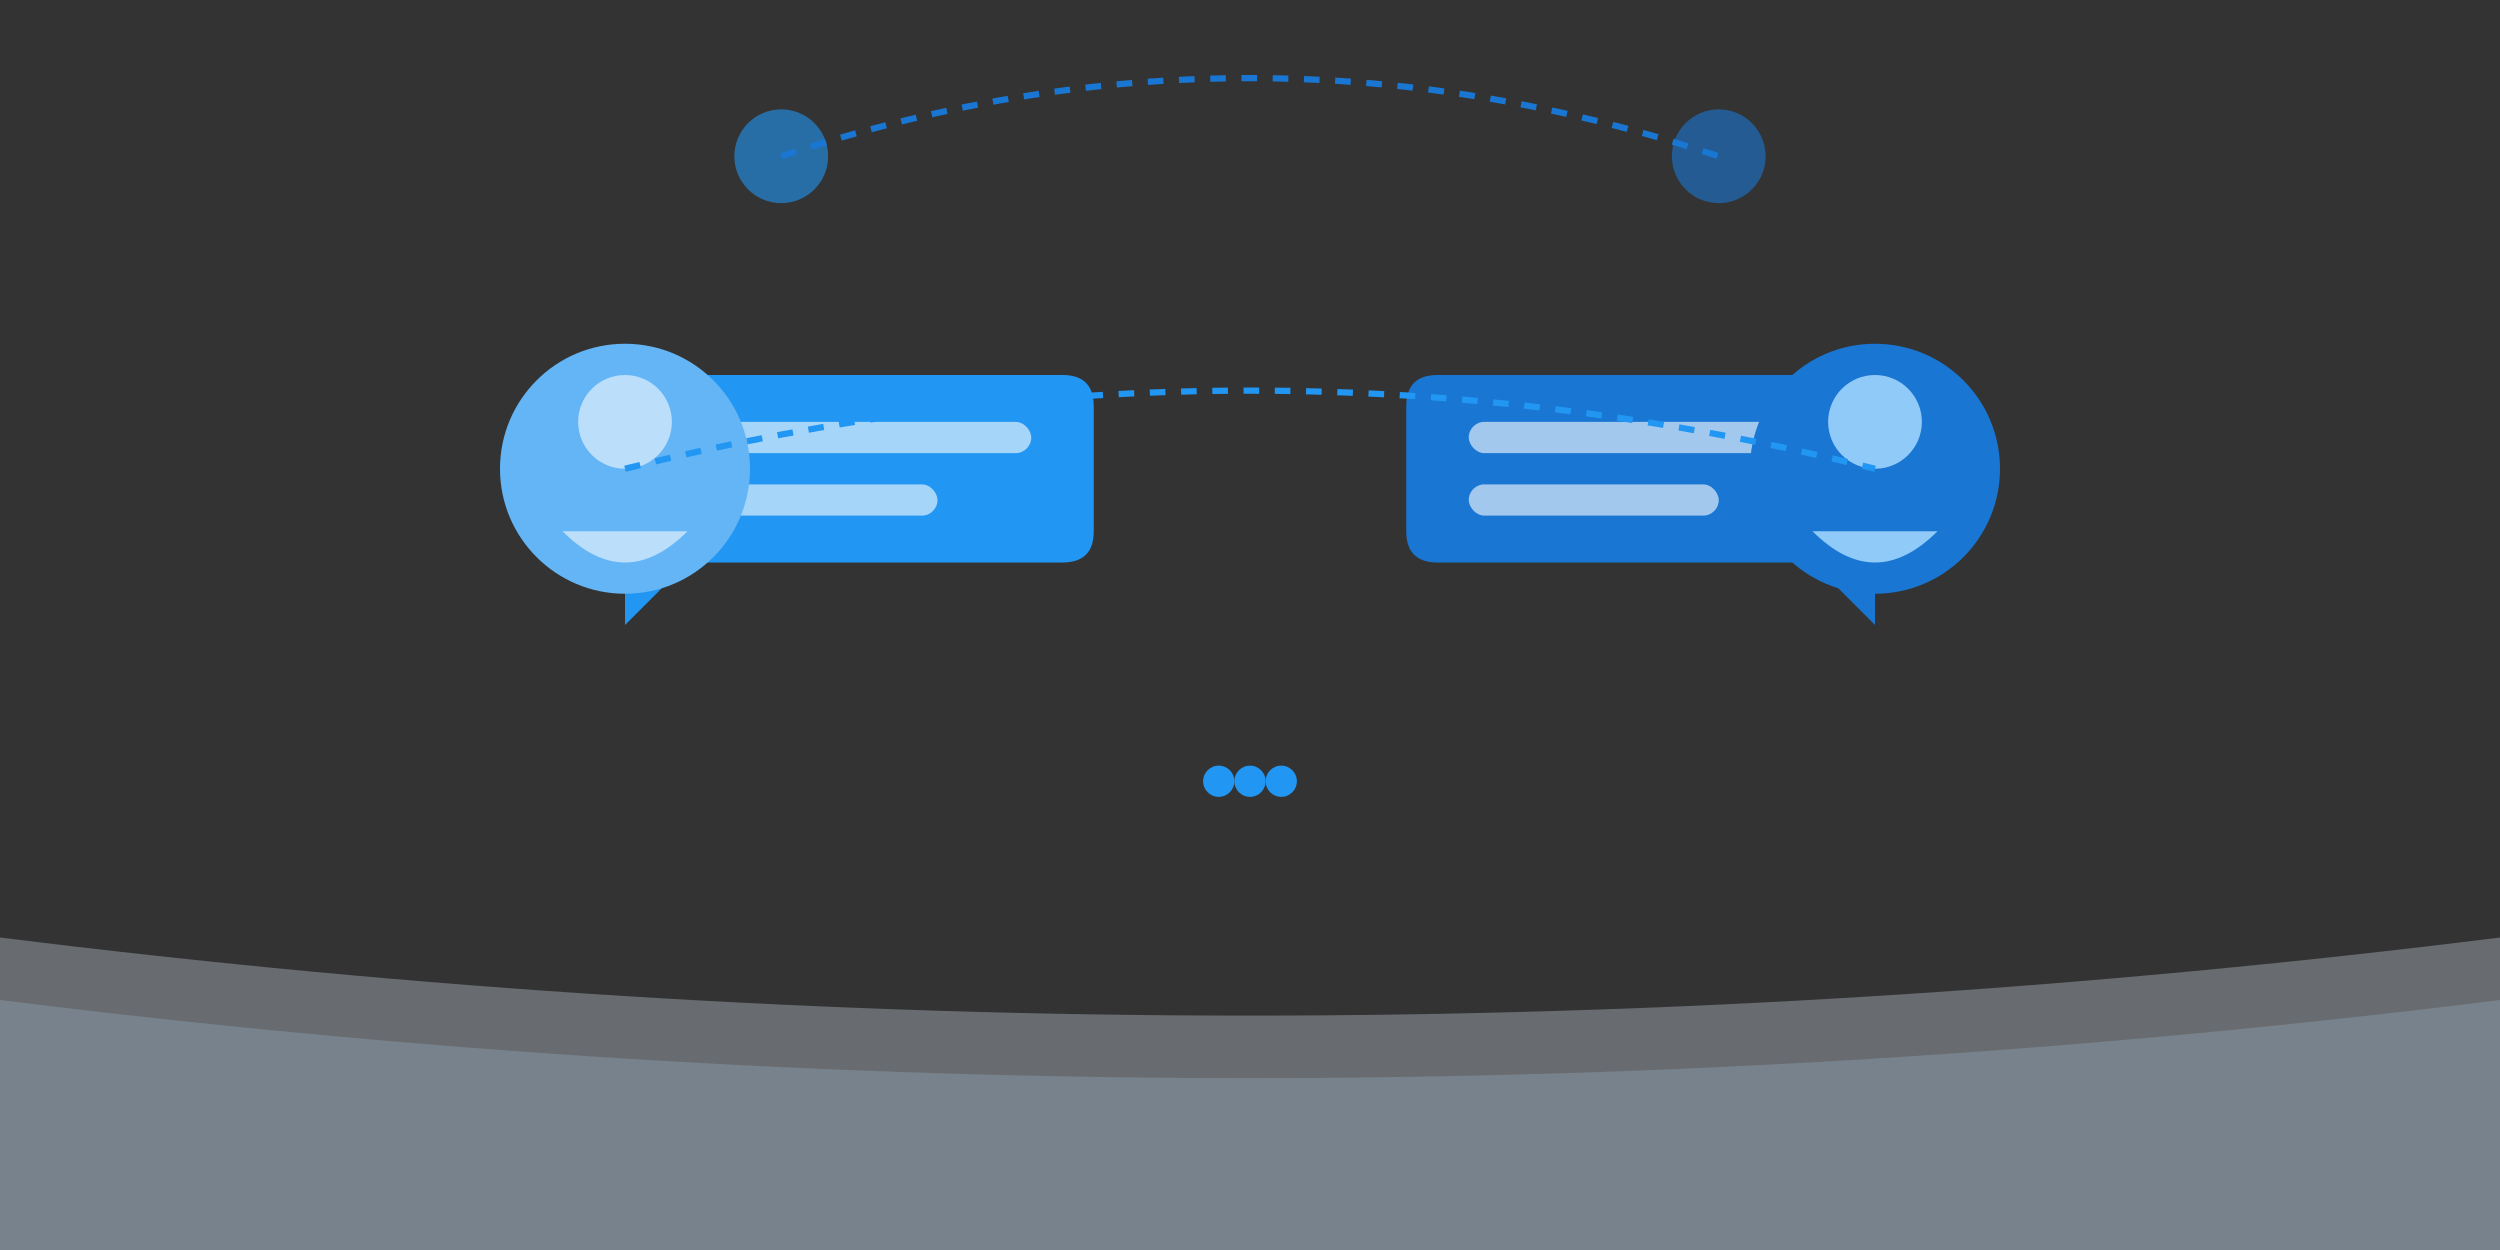 <?xml version="1.0" encoding="UTF-8"?>
<svg width="800" height="400" viewBox="0 0 800 400" fill="none" xmlns="http://www.w3.org/2000/svg">
  <rect x="0" y="0" width="800" height="400" fill="#333333" stroke="none"/>
  <!-- Background Elements -->
  <path d="M0 300 Q400 350 800 300 L800 400 L0 400 Z" fill="#E3F2FD" opacity="0.3"/>
  <path d="M0 320 Q400 370 800 320 L800 400 L0 400 Z" fill="#BBDEFB" opacity="0.2"/>
  
  <!-- Message Bubbles -->
  <g transform="translate(400,150)">
    <!-- Left Message -->
    <g transform="translate(-120,0)">
      <path d="M-80 -30 H60 Q70 -30 70 -20 V20 Q70 30 60 30 H-60 L-80 50 V-20 Q-80 -30 -70 -30" fill="#2196F3"/>
      <rect x="-60" y="-15" width="110" height="10" rx="5" fill="white" opacity="0.6"/>
      <rect x="-60" y="5" width="80" height="10" rx="5" fill="white" opacity="0.6"/>
    </g>
    
    <!-- Right Message -->
    <g transform="translate(120,0)">
      <path d="M80 -30 H-60 Q-70 -30 -70 -20 V20 Q-70 30 -60 30 H60 L80 50 V-20 Q80 -30 70 -30" fill="#1976D2"/>
      <rect x="-50" y="-15" width="110" height="10" rx="5" fill="white" opacity="0.6"/>
      <rect x="-50" y="5" width="80" height="10" rx="5" fill="white" opacity="0.6"/>
    </g>
  </g>
  
  <!-- Profile Circles -->
  <g transform="translate(200,150)">
    <circle cx="0" cy="0" r="40" fill="#64B5F6"/>
    <circle cx="0" cy="-15" r="15" fill="#BBDEFB"/>
    <path d="M-20 20 Q0 40 20 20" fill="#BBDEFB"/>
  </g>
  
  <g transform="translate(600,150)">
    <circle cx="0" cy="0" r="40" fill="#1976D2"/>
    <circle cx="0" cy="-15" r="15" fill="#90CAF9"/>
    <path d="M-20 20 Q0 40 20 20" fill="#90CAF9"/>
  </g>
  
  <!-- Floating Elements -->
  <g transform="translate(250,50)">
    <circle cx="0" cy="0" r="15" fill="#2196F3" opacity="0.6">
      <animate attributeName="cy" values="0;10;0" dur="2s" repeatCount="indefinite"/>
    </circle>
  </g>
  
  <g transform="translate(550,50)">
    <circle cx="0" cy="0" r="15" fill="#1976D2" opacity="0.6">
      <animate attributeName="cy" values="0;-10;0" dur="2s" repeatCount="indefinite"/>
    </circle>
  </g>
  
  <!-- Connection Lines -->
  <path d="M200 150 Q400 100 600 150" stroke="#2196F3" stroke-width="2" stroke-dasharray="5,5"/>
  <path d="M250 50 Q400 0 550 50" stroke="#1976D2" stroke-width="2" stroke-dasharray="5,5"/>
  
  <!-- Typing Indicator -->
  <g transform="translate(400,250)">
    <circle cx="-10" cy="0" r="5" fill="#2196F3">
      <animate attributeName="opacity" values="0.3;1;0.3" dur="1s" repeatCount="indefinite"/>
    </circle>
    <circle cx="0" cy="0" r="5" fill="#2196F3">
      <animate attributeName="opacity" values="0.3;1;0.3" dur="1s" repeatCount="indefinite" begin="0.2s"/>
    </circle>
    <circle cx="10" cy="0" r="5" fill="#2196F3">
      <animate attributeName="opacity" values="0.3;1;0.3" dur="1s" repeatCount="indefinite" begin="0.4s"/>
    </circle>
  </g>
</svg>
